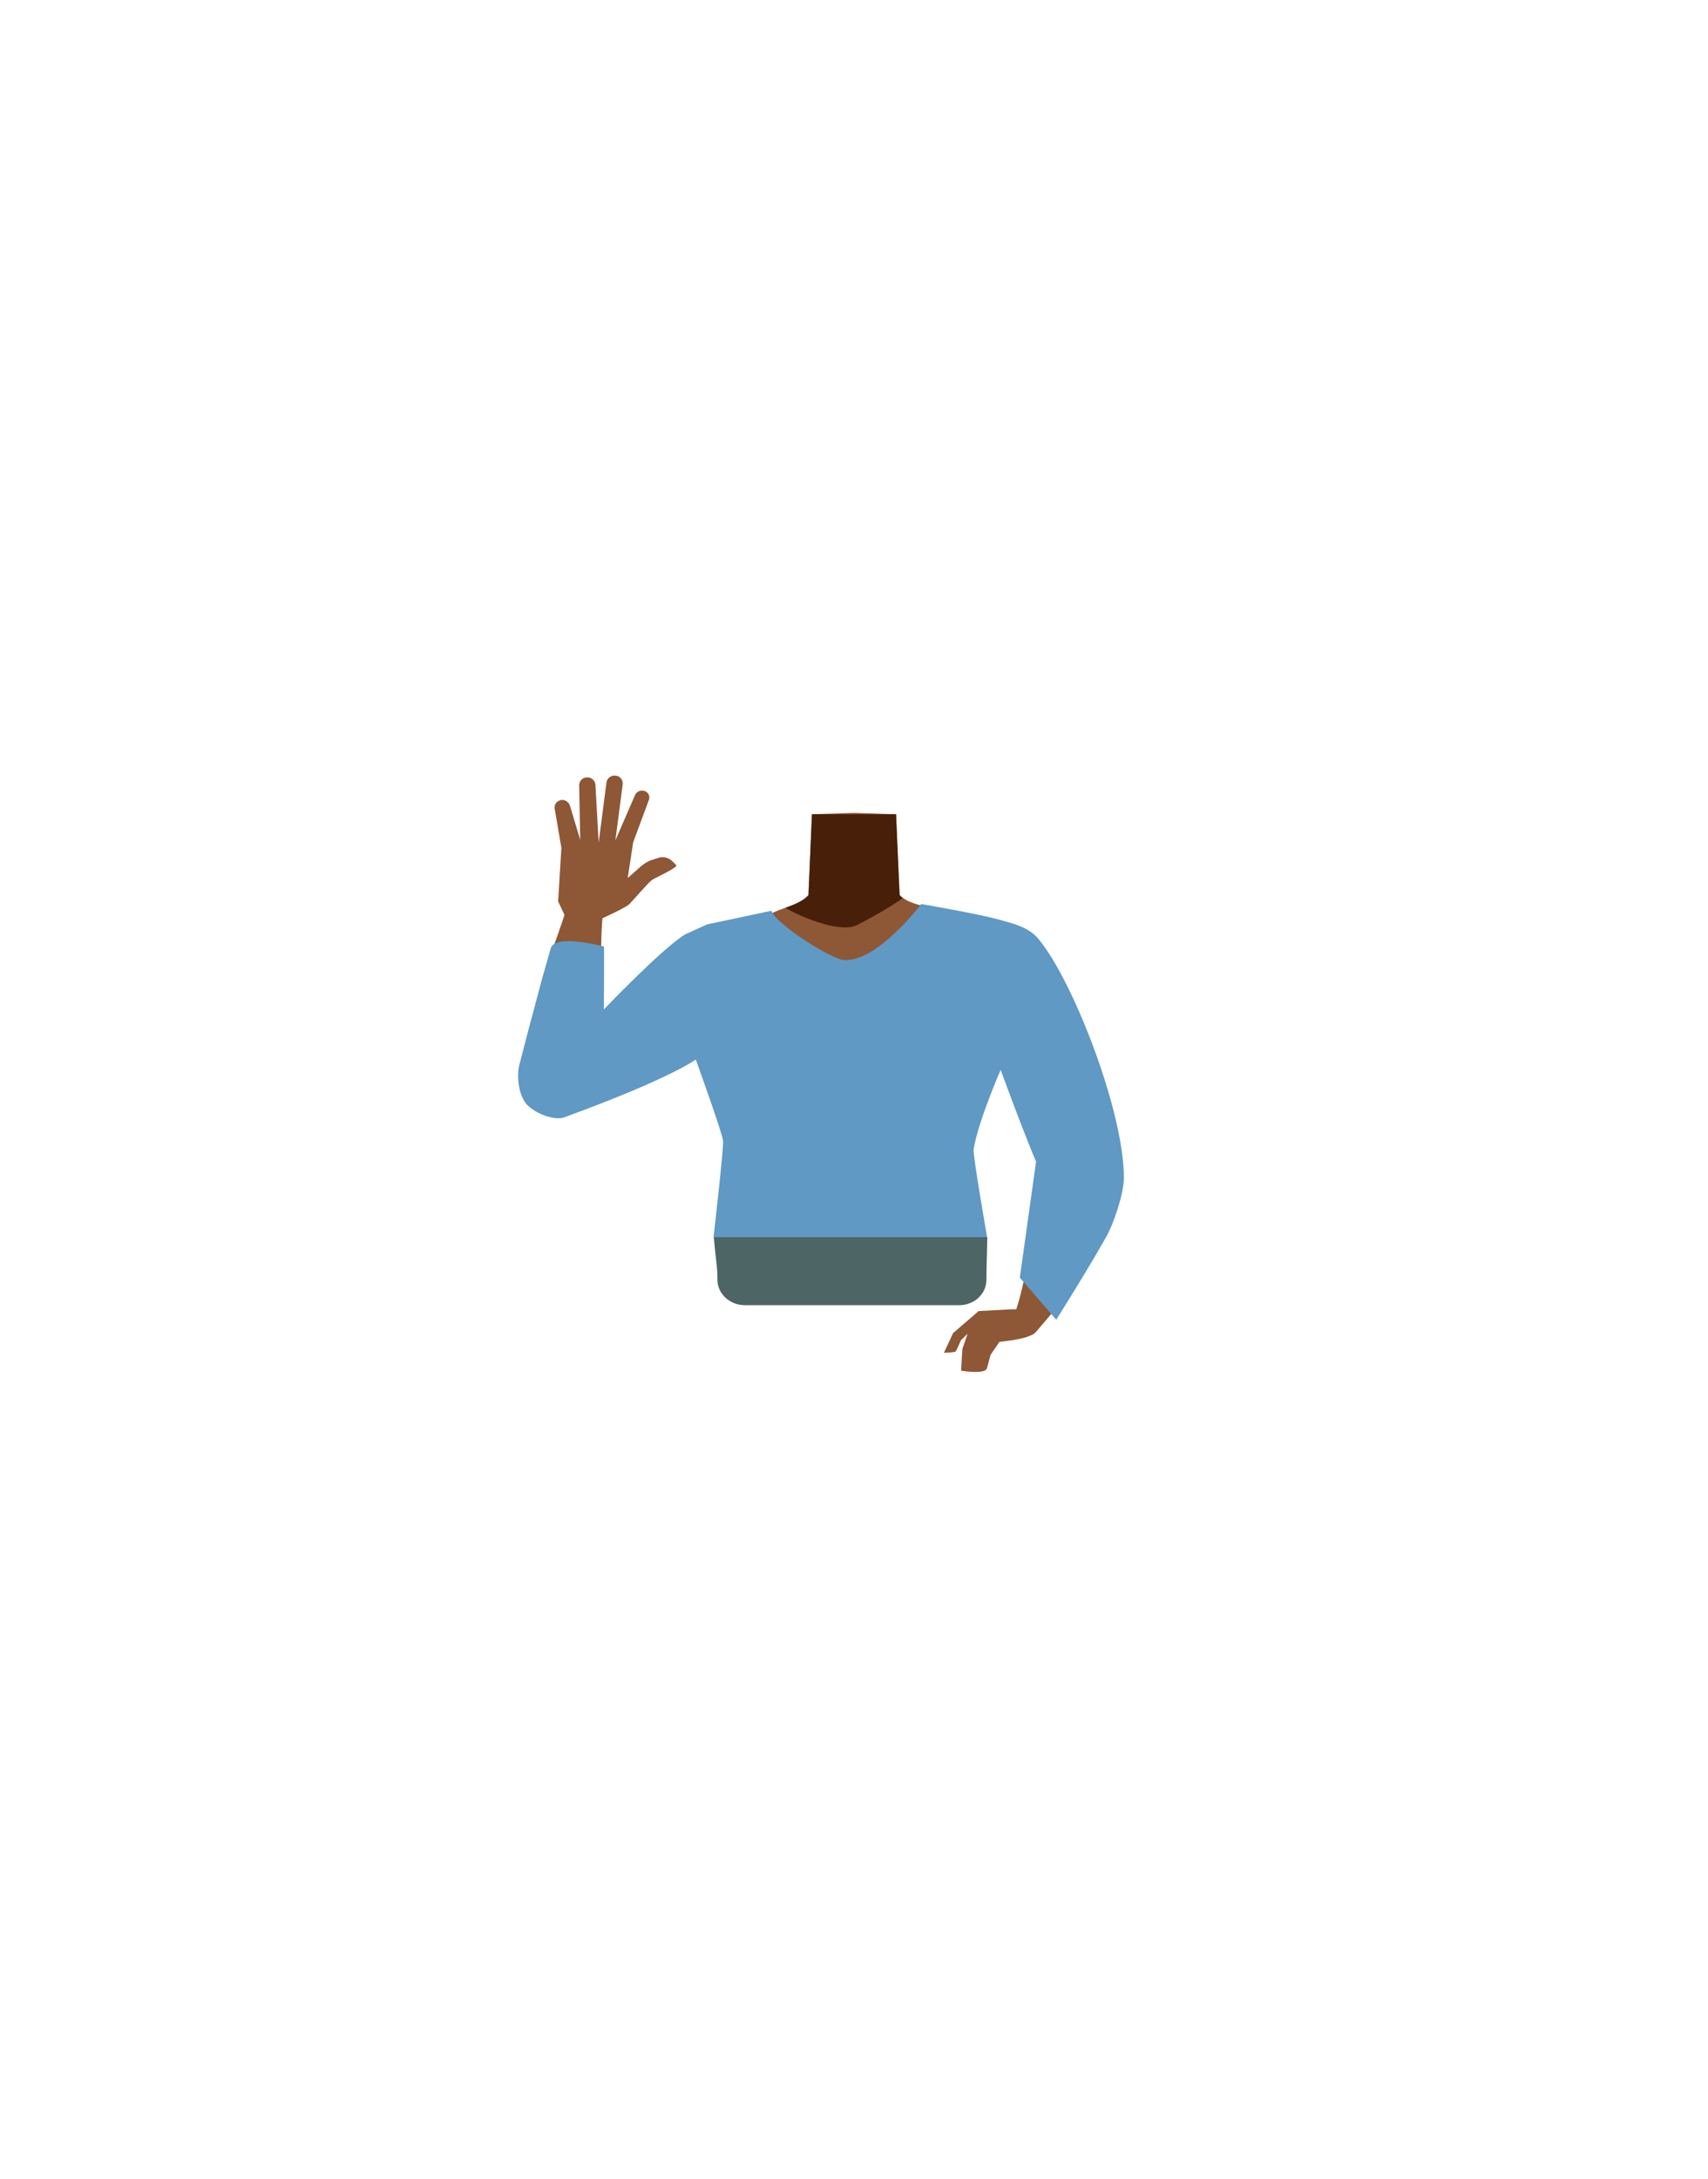 <?xml version="1.0" encoding="utf-8"?>
<!-- Generator: Adobe Illustrator 26.0.1, SVG Export Plug-In . SVG Version: 6.00 Build 0)  -->
<svg version="1.1" id="Calque_1" xmlns="http://www.w3.org/2000/svg" xmlns:xlink="http://www.w3.org/1999/xlink" x="0px" y="0px"
	 viewBox="0 0 788 1005" style="enable-background:new 0 0 788 1005;" xml:space="preserve">
<style type="text/css">
	.st0{fill:#8E5736;}
	.st1{fill:#481F09;}
	.st2{fill:#D68F72;}
	.st3{fill:#4E6566;}
	.st4{fill:#5F99C4;}
</style>
<g id="Calque_1_00000128481142773791469340000012685223157479515311_">
	<g id="Calque_12">
		<path class="st0" d="M465.8,459.5c0,0-0.1,3.9-9.3,10c-10.9,7.3-6.9,21.4-8.4,28.7c-1,4.9-9.9,17.3-13.7,16.6
			c-10.8-2-16.9-16.2-26.7-20.4c-5.7-2.4-8.2-4.7-13.7-2c-5.5-2.8-8-0.5-13.7,2c-9.8,4.2-15.8,18.5-26.7,20.4
			c-3.9,0.7-12.7-11.7-13.7-16.6c-1.5-7.3,2.5-21.4-8.4-28.7c-9.2-6.1-11.6-11-11.6-11c8.7-13.6,12.3-28.4,22.3-31.4
			s11-5.4,20.2-8.5c4.7-1.6,8.5-3.4,10.6-5.8l1.6-37.3l18.3-0.6h2.2l14.3,0.5l4,0.1l0.7,15.7l0.6,12.9v0.5l0.4,8.2
			c0.4,0.5,0.9,0.9,1.5,1.3c2.7,2,6.8,3.2,11.6,4.2c6.5,1.3,20.9,6.2,28.2,7.5c3.1,0.6,9.9,16.8,12.7,17.6
			C478.9,446.5,472.8,442.4,465.8,459.5z"/>
		<path class="st1" d="M416.5,414.1c-5.4,4.2-18.8,11.4-21.3,12.6c-8.2,3.9-28.3-5-32.8-8.1c4.7-1.6,8.5-3.4,10.6-5.8l1.6-37.3h38.8
			l1.2,28.5v0.5l0.4,8.2C415.4,413.2,415.9,413.7,416.5,414.1z"/>
	</g>
</g>
<g id="Calque_9">
	<path class="st2" d="M352.5,455.7c-18.9,22.7-62.6,33.7-75.6,44.2c-6.1,5-22.2,14.3-30.2,5.4l0,0c-9.8-11.9-6,3.1-0.6-2.2
		c11-10.7,35.3-30.3,44.3-42.5c6.7-9.1,11.2-19.4,29-26.3c0,0,17.8-8,28.5,0.6C354.6,440.4,355.6,447.2,352.5,455.7L352.5,455.7z"/>
	<path class="st0" d="M256.1,501.3c16,2.3,18.3-9.1,20.2-15.1c2-6.5,0-45.5,1.7-63.4c0.9-10.1,1.7-15.5-4.7-16.6
		c-5.8-1-10.5,8.5-11.8,12.5c-12.3,37.6-9.1,19.2-18.3,64.8C239.5,502.2,252,500.7,256.1,501.3z"/>
	<path class="st0" d="M276.8,424c0,0,11.9-5.4,13.5-7s9-10.2,10.5-11.2s12.1-5.8,11.2-6.8c-0.3-0.4-1.2-1.2-2-2
		c-1.7-1.6-4.1-2.1-6.3-1.4l-2.7,0.9c-2,0.6-3.8,1.7-5.4,3.1l-6,5.3l2.5-16.4l7.3-19.7c0.5-1.5-0.1-3.1-1.5-3.8l0,0
		c-1.7-0.9-3.9-0.3-4.8,1.4c0,0.1-0.1,0.1-0.1,0.2l-9.1,21l3.4-26c0.2-2-1.3-3.7-3.2-3.9c0,0-0.1,0-0.1,0l0,0
		c-2-0.3-3.9,1.1-4.2,3.1l-3.6,27.8l-1.5-26.8c-0.2-2-2-3.5-4-3.3c0,0-0.1,0-0.1,0l0,0c-1.9,0.1-3.3,1.7-3.4,3.5l0.5,25.3l-4.8-15.9
		c-0.7-1.9-2.8-3-4.7-2.3c0,0-0.1,0-0.1,0.1l0,0c-1.5,0.5-2.5,2.1-2.2,3.7l3.1,18.1l-1.5,24.7l3.1,6.6L276.8,424z"/>
	<path class="st3" d="M440.6,451.5c1.8,19.7,8.5,26.6,16.1,33c31,26,28.7,68.8,20.9,59.1c4.5,5.6,17.5,17.2,27.7,11.2l0,0
		c12.7-8.3,3.9-23.7,0.1-29.5c-7.6-11.7-19.1-73.1-34.4-82.9c0,0-15-10.8-27.6-5.6C435.3,440.2,439.9,443.3,440.6,451.5L440.6,451.5
		z"/>
	<path class="st0" d="M505.2,531.8c-10.4-5.7-18,2.7-23.5,10.8c-3.9,5.7-7,52.2-15.8,68.2c-5,9-14,1.3-8.5,4.6c5,3,17.6,2.2,20.4-1
		c29-33.7,23-30.5,33.4-57.8C518.1,538.8,508.8,533.8,505.2,531.8z"/>
	<path class="st4" d="M254.1,437.3c-1.7,5.5-9.1,32.6-14.5,53.8c-1.4,5.5-0.2,15.1,4.1,18.9c5.5,4.9,13.3,6.5,16.5,5.3
		c49.4-18,60.8-26.7,60.8-26.7s12.3,34,12.6,37.5s-4.4,44.4-4.4,44.4h126.2c0,0-6.6-37.7-6.2-40.5c2-12.8,12.7-37.2,12.7-37.2
		c-10-26,7.3,22.2,16.1,42.9l-7.5,53.5l16.8,19.4c0,0,14.7-23.3,23-38.1c3.5-6.1,8.1-19.9,8.2-26.9c0.3-30-23-90.7-39.3-110.5
		c-4.5-5.5-11.4-7.1-18.6-9.1c-9.4-2.6-35.6-7.1-35.6-7.1s-20.4,27-35.7,25.8c-6.2-0.5-31.7-16.9-33.4-22.7l-29.7,6.3l-10.1,4.6
		c-10.7,6.5-37.5,34.6-37.5,34.6s0.2-32.5,0-29C278.6,436.5,256.2,430.4,254.1,437.3z"/>
	<path class="st0" d="M435.5,623.8l4.2-9l11.8-10.2l15-0.8h4.2c0,0,7.8,4.6,7.5,6.7c-0.3,3.1-6.3,0.5-2.8,4.2
		c2.2,2.5-14.3,4.1-14.3,4.1l-4.1,6c0,0-1.6,6.2-1.8,6.5c-1.4,2.5-11.8,0.8-11.8,0.8l0.6-10l2.4-7l-3.1,3c0,0-2.1,5-2.5,5.2
		C439.8,623.8,435.5,623.8,435.5,623.8z"/>
</g>
<g id="Calque_10">
	<path class="st3" d="M331,590.2L331,590.2c0-6.5-0.7-8.2-1.7-19.7h126.2c-0.2,11.5-0.4,13.2-0.4,19.7l0,0c0,6.5-5.6,11.7-12.6,11.7
		h-99C336.6,601.8,331,596.6,331,590.2z"/>
</g>
</svg>
